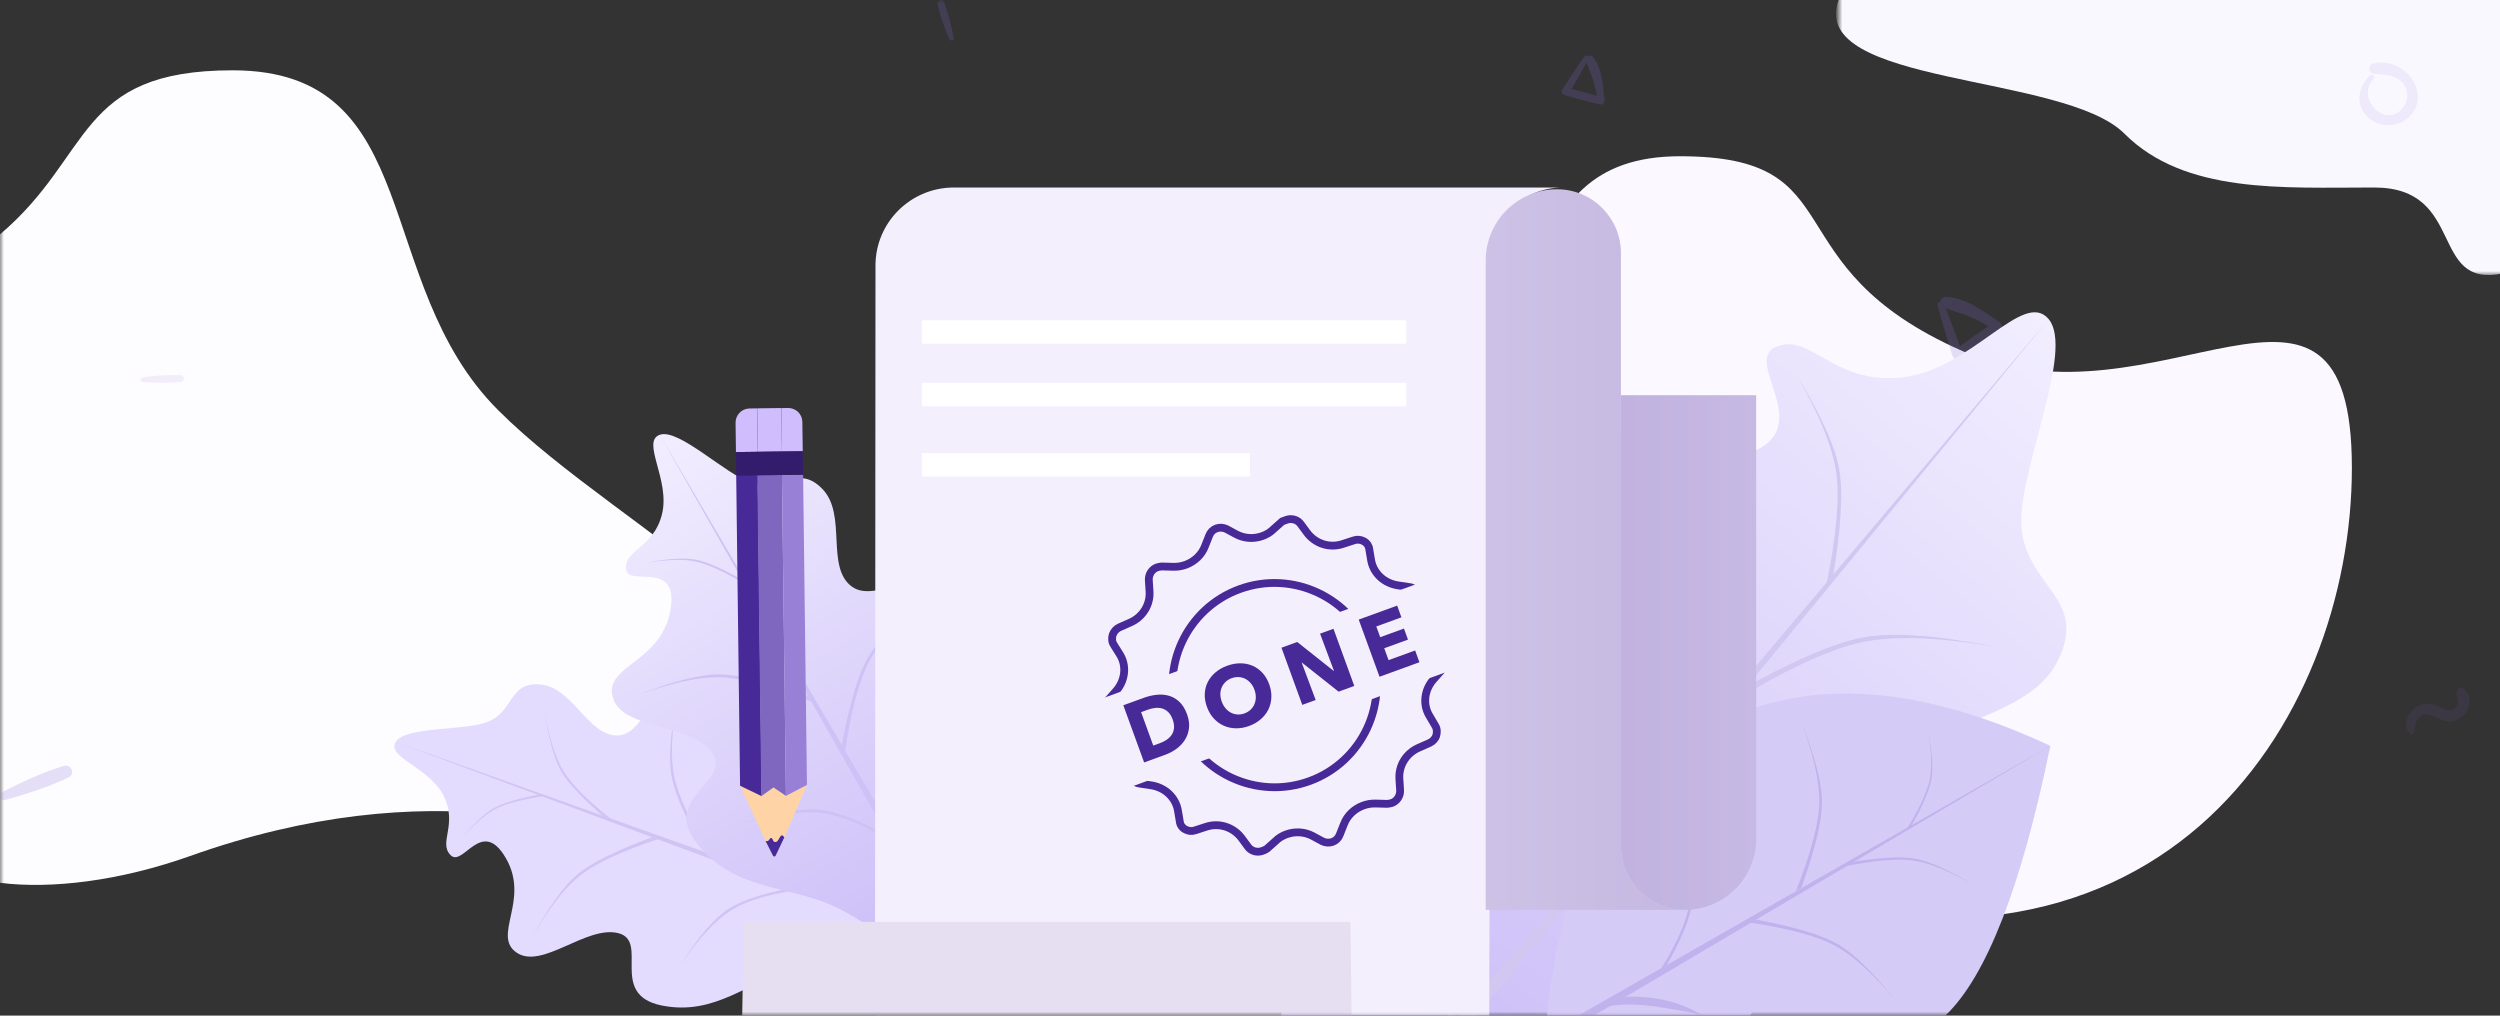<svg xmlns="http://www.w3.org/2000/svg" xmlns:xlink="http://www.w3.org/1999/xlink" width="320" height="130" viewBox="0 0 320 130">
  <rect x="0" y="0" width="320" height="130" fill="#333333" stroke="none"/>
  <defs>
    <path id="order_placed_illustration-a" d="M0,6.009 C0,2.691 2.694,0 6.001,0 L313.999,0 C317.313,0 320,2.685 320,6.009 L320,130 L0,130 L0,6.009 Z"/>
    <linearGradient id="order_placed_illustration-c" x1="50%" x2="50%" y1="0%" y2="100%">
      <stop offset="0%" stop-color="#F2EEFF"/>
      <stop offset="100%" stop-color="#C9BBF7"/>
    </linearGradient>
    <linearGradient id="order_placed_illustration-d" x1="50%" x2="50%" y1="0%" y2="100%">
      <stop offset="0%" stop-color="#F2EEFF"/>
      <stop offset="100%" stop-color="#C9BBF7"/>
    </linearGradient>
    <linearGradient id="order_placed_illustration-e" x1="100%" x2="0%" y1="50%" y2="50%">
      <stop offset="0%" stop-color="#C6B9E3"/>
      <stop offset="100%" stop-color="#C1B2DF"/>
    </linearGradient>
    <linearGradient id="order_placed_illustration-f" x1="0%" x2="100%" y1="50%" y2="50%">
      <stop offset="0%" stop-color="#CDC2E6"/>
      <stop offset="100%" stop-color="#C6B8E1"/>
    </linearGradient>
  </defs>
  <g fill="none" fill-rule="evenodd">
    <mask id="order_placed_illustration-b" fill="#fff">
      <use xlink:href="#order_placed_illustration-a"/>
    </mask>
    <path fill="#FAF8FF" fill-rule="nonzero" d="M320,35.205 C324,24.205 291.163,25.85 283.421,18.108 C275.679,10.366 263.197,11.205 251.421,11.205 C239.646,11.205 244.456,-1.773 235,0.205 C235,4.205 235,15.872 235,35.205 C287.667,35.205 316,35.205 320,35.205 Z" mask="url(#order_placed_illustration-b)" transform="rotate(180 277.668 17.603)"/>
    <path fill="#FDFCFF" fill-rule="nonzero" d="M24.338,109.568 C85.494,87.823 112.674,136.748 112.674,109.568 C112.674,82.387 80.058,68.797 63.75,52.489 C47.441,36.18 54.578,9 29.774,9 C9.698,9 11.98,19.862 0,30 C0,34 0,98 0,113 C6.49,113.818 15.264,112.794 24.338,109.568 Z" mask="url(#order_placed_illustration-b)"/>
    <path fill="#FBF9FF" fill-rule="nonzero" d="M220.02,112.238 C276.111,92.295 301.04,137.168 301.04,112.238 C301.04,87.309 271.125,74.844 256.168,59.887 C241.21,44.929 247.756,20 225.006,20 C202.256,20 213.718,33.974 188.859,44.929 C163.999,55.884 139,27.479 139,59.887 C139,92.295 163.929,132.182 220.02,112.238 Z" mask="url(#order_placed_illustration-b)" transform="matrix(-1 0 0 1 440.04 0)"/>
    <g fill="#856DD8" fill-rule="nonzero" mask="url(#order_placed_illustration-b)">
      <path d="M309.009,93.762 C309.096,93.189 309.08,92.646 309.397,92.141 C310.037,91.138 310.943,91.388 311.821,91.831 C312.715,92.283 313.559,92.55 314.528,92.132 C316.045,91.476 316.76,89.186 315.31,88.108 C314.842,87.757 314.378,88.334 314.441,88.777 C314.528,89.391 314.834,90.072 314.307,90.599 C313.601,91.305 312.773,90.712 312.067,90.394 C311.307,90.051 310.496,89.976 309.715,90.294 C308.365,90.841 307.383,92.671 308.457,93.908 C308.607,94.079 308.971,94 309.009,93.762 L309.009,93.762 Z" opacity=".1"/>
      <path d="M.583 102.41C3.34 101.659 6.185 100.738 8.765 99.514 9.711 99.066 9.099 97.742 8.134 98.045 5.459 98.877 2.778 100.095.293 101.381-.205 101.64-.041 102.58.583 102.41L.583 102.41zM249.89 45.479C250.047 45.987 250.53 46.15 250.969 45.849 252.695 44.676 254.414 43.528 256.052 42.229 256.365 41.978 256.296 41.476 255.989 41.263 254.075 39.951 251.496 38.013 249.068 38 248.453 37.994 248.021 38.866 248.648 39.224 249.627 39.788 250.8 39.989 251.848 40.422 253.052 40.924 254.251 41.514 255.317 42.273 255.343 41.921 255.368 41.57 255.387 41.219 253.561 42.342 251.842 43.603 250.11 44.858 250.449 44.927 250.794 44.996 251.133 45.065 250.392 42.969 249.633 40.892 248.811 38.828 248.629 38.395 247.889 38.634 248.014 39.092 248.591 41.238 249.225 43.358 249.89 45.479z" opacity=".2"/>
      <path d="M18.234 48.89C19.839 49.011 21.526 49.057 23.131 48.897 23.722 48.84 23.647 48.036 23.074 48.015 21.494 47.954 19.839 48.089 18.276 48.299 17.967 48.342 17.871 48.862 18.234 48.89L18.234 48.89zM303.353 9.657C301.966 10.989 301.441 13.062 302.762 14.665 304.006 16.173 306.421 16.488 307.974 15.289 311.732 12.387 307.814 7.043 303.762 8.148 303.011 8.353 303.199 9.425 303.939 9.464 305.122 9.53 306.393 9.574 307.338 10.409 308.355 11.299 308.377 12.807 307.543 13.835 305.332 16.549 301.496 12.553 303.818 10.121 304.116 9.817 303.663 9.364 303.353 9.657L303.353 9.657z" opacity=".1"/>
      <path d="M200.01,8.819 C200.443,10.428 200.918,12.019 201.417,13.609 C201.534,13.99 201.897,14.113 202.226,13.887 C203.52,13.007 204.81,12.146 206.038,11.172 C206.273,10.983 206.221,10.607 205.991,10.447 C204.555,9.463 202.621,8.009 200.8,8 C200.339,7.995 200.014,8.649 200.485,8.918 C201.219,9.341 202.099,9.492 202.885,9.816 C203.788,10.193 204.687,10.635 205.487,11.205 C205.506,10.941 205.525,10.678 205.539,10.414 C204.17,11.256 202.88,12.202 201.581,13.143 C201.836,13.195 202.094,13.247 202.348,13.299 C201.793,11.727 201.224,10.169 200.607,8.621 C200.476,8.296 199.92,8.475 200.01,8.819 L200.01,8.819 Z" opacity=".2" transform="rotate(50 203.095 11)"/>
      <path d="M187.369,61.156 C188.781,60.482 190.228,59.703 191.501,58.79 C191.968,58.454 191.508,57.8 191.016,58.059 C189.657,58.772 188.328,59.693 187.117,60.63 C186.868,60.817 187.048,61.309 187.369,61.156 L187.369,61.156 Z" opacity=".2" transform="rotate(-80 189.348 59.593)"/>
      <path d="M122.083,4.888 C121.789,3.351 121.405,1.753 120.844,0.289 C120.64,-0.247 119.889,0.03 120.014,0.573 C120.356,2.071 120.91,3.587 121.509,4.999 C121.63,5.286 122.152,5.237 122.083,4.888 L122.083,4.888 Z" opacity=".2"/>
    </g>
    <g fill-rule="nonzero" mask="url(#order_placed_illustration-b)">
      <g transform="rotate(40 97.815 320.036)">
        <path fill="url(#order_placed_illustration-c)" d="M72.325,93.349 C70.838,81.879 90.016,78.635 89.655,70.335 C89.295,62.036 70.735,66.109 67.363,58.446 C63.991,50.783 75.516,42.015 73.308,33.182 C71.099,24.348 63.849,28.768 58.446,22.778 C53.767,17.591 49.381,1.434 44.328,0.486 C39.275,-0.461 40.927,11.871 34.668,18.32 C28.408,24.769 21.9,21.264 19.806,25.751 C17.712,30.238 33.03,30.203 24.265,40.612 C15.499,51.022 2.504,44.21 0.486,52.502 C-1.532,60.793 14.373,68.153 15.348,77.248 C16.322,86.344 -1.789,80.423 0.486,95.6 C2.762,110.777 18.88,121.267 26.362,131.916 C34.022,125.488 64.664,99.777 72.325,93.349 Z"/>
        <path fill="#D1C8F2" d="M75.391,111.973 C68.099,113.635 62.142,115.905 57.519,118.781 C52.896,121.658 48.641,127.332 44.753,135.802 L44.753,134.1 C48.983,125.794 53.238,120.404 57.519,117.93 C61.8,115.457 67.757,113.471 75.391,111.973 Z"/>
        <path fill="#D1C8F2" d="M43.902,96.654 C36.611,98.317 30.653,100.586 26.03,103.463 C21.407,106.339 16.868,112.013 12.413,120.484 L12.413,118.781 C17.21,110.475 21.749,105.085 26.03,102.612 C30.311,100.138 36.269,98.152 43.902,96.654 Z" transform="matrix(-1 0 0 1 56.316 0)"/>
        <path fill="#D1C8F2" d="M83.05,70.272 C73.489,71.934 66.397,74.204 61.774,77.08 C57.151,79.957 51.477,85.63 44.753,94.101 L44.753,92.399 C51.82,84.093 57.493,78.703 61.774,76.229 C66.055,73.756 73.147,71.77 83.05,70.272 Z"/>
        <path fill="#D1C8F2" d="M43.902,54.953 C34.341,56.615 27.249,58.885 22.626,61.761 C18.003,64.638 12.329,70.312 5.605,78.782 L5.605,77.08 C12.671,68.774 18.345,63.384 22.626,60.91 C26.907,58.437 33.999,56.451 43.902,54.953 Z" transform="matrix(-1 0 0 1 49.507 0)"/>
        <path fill="#D1C8F2" d="M70.589,41.336 C63.076,42.642 57.504,44.426 53.872,46.686 C50.239,48.946 45.781,53.404 40.498,60.059 L40.498,58.722 C46.05,52.195 50.508,47.961 53.872,46.017 C57.235,44.074 62.808,42.513 70.589,41.336 Z" transform="rotate(-20 55.543 50.698)"/>
        <path fill="#D1C8F2" d="M45.878,28.571 C40.073,29.58 35.767,30.958 32.96,32.704 C30.153,34.451 26.709,37.896 22.626,43.038 L22.626,42.005 C26.916,36.962 30.361,33.689 32.96,32.188 C35.559,30.686 39.865,29.48 45.878,28.571 Z" transform="scale(-1 1) rotate(-10 0 427.306)"/>
        <polygon fill="#D1C8F2" points="44.318 .486 45.513 115.846 43.981 117.132"/>
      </g>
    </g>
    <g fill-rule="nonzero" mask="url(#order_placed_illustration-b)">
      <g transform="rotate(60 60.463 254.377)">
        <path fill="#D5CBF7" d="M47.018,28.911 C45.326,21.861 37.599,12.224 23.837,0 C7.946,11.128 0,23.556 0,37.283 C0,50.707 6.32,62.139 21.517,73.077 C22.017,72.211 46.018,30.643 47.018,28.911 Z"/>
        <path fill="#C0B3ED" d="M28.152,59.588 C26.023,62.158 24.689,64.468 24.152,66.516 L24.04,63.972 C24.974,62.067 26.056,60.439 27.286,59.088 C28.516,57.737 29.926,56.626 31.518,55.757 C31.403,55.74 30.281,57.017 28.152,59.588 Z"/>
        <path fill="#C0B3ED" d="M23.633,46.043 C20.142,46.839 17.29,47.926 15.076,49.303 C12.863,50.68 10.69,53.397 8.557,57.452 L8.557,56.637 C10.853,52.66 13.026,50.08 15.076,48.895 C17.126,47.711 19.978,46.76 23.633,46.043 Z" transform="matrix(-1 0 0 1 32.19 0)"/>
        <path fill="#C0B3ED" d="M42.376,33.412 C37.798,34.208 34.403,35.294 32.19,36.672 C29.976,38.049 27.26,40.765 24.04,44.821 L24.04,44.006 C27.423,40.029 30.14,37.448 32.19,36.264 C34.239,35.08 37.635,34.129 42.376,33.412 Z"/>
        <path fill="#C0B3ED" d="M23.633,26.078 C19.055,26.873 15.66,27.96 13.446,29.337 C11.233,30.715 8.516,33.431 5.297,37.487 L5.297,36.672 C8.68,32.695 11.397,30.114 13.446,28.93 C15.496,27.746 18.891,26.795 23.633,26.078 Z" transform="matrix(-1 0 0 1 28.93 0)"/>
        <path fill="#C0B3ED" d="M36.41,19.558 C32.813,20.184 30.145,21.037 28.406,22.119 C26.667,23.202 24.532,25.336 22.003,28.522 L22.003,27.882 C24.661,24.757 26.796,22.73 28.406,21.799 C30.016,20.869 32.684,20.122 36.41,19.558 Z" transform="rotate(-20 29.206 24.04)"/>
        <path fill="#C0B3ED" d="M24.579,13.446 C21.799,13.929 19.738,14.589 18.394,15.425 C17.05,16.262 15.401,17.911 13.446,20.373 L13.446,19.878 C15.5,17.464 17.15,15.897 18.394,15.178 C19.638,14.459 21.7,13.882 24.579,13.446 Z" transform="scale(-1 1) rotate(-10 0 234.223)"/>
        <polygon fill="#C0B3ED" points="23.832 0 24.518 67.882 23.518 69.614"/>
      </g>
    </g>
    <g fill-rule="nonzero" mask="url(#order_placed_illustration-b)">
      <g transform="rotate(-70 103.023 26.462)">
        <path fill="#E4DCFF" d="M21.714,71.162 C28.313,66.408 37.894,55.952 39.44,51.68 C40.986,47.408 34.68,48.768 34,43.52 C33.32,38.272 41.645,36.437 41.48,32.64 C41.315,28.843 32.823,30.706 31.28,27.2 C29.737,23.694 35.011,19.682 34,15.64 C32.989,11.598 29.672,13.62 27.2,10.88 C25.059,8.506 23.052,1.114 20.74,0.68 C18.428,0.246 19.184,5.889 16.32,8.84 C13.456,11.791 10.478,10.187 9.52,12.24 C8.562,14.293 15.571,14.277 11.56,19.04 C7.549,23.803 1.603,20.686 0.68,24.48 C-0.243,28.274 7.034,31.641 7.48,35.803 C7.926,39.965 -0.361,37.256 0.68,44.2 C1.721,51.144 7.457,53.608 10.88,58.48 C13.866,62.73 14.625,67.461 19.766,71.162 C20.094,71.398 21.377,71.404 21.714,71.162 Z"/>
        <path fill="#D0C4F4" d="M34.953,51.692 C31.617,52.452 28.891,53.491 26.776,54.807 C24.66,56.123 22.713,58.719 20.935,62.595 L20.935,61.816 C22.87,58.015 24.817,55.549 26.776,54.417 C28.735,53.286 31.46,52.377 34.953,51.692 Z"/>
        <path fill="#D0C4F4" d="M20.545,44.682 C17.209,45.443 14.483,46.481 12.368,47.798 C10.253,49.114 8.176,51.71 6.137,55.586 L6.137,54.807 C8.332,51.006 10.409,48.54 12.368,47.408 C14.327,46.276 17.052,45.368 20.545,44.682 Z" transform="matrix(-1 0 0 1 26.683 0)"/>
        <path fill="#D0C4F4" d="M38.458,32.611 C34.083,33.372 30.838,34.41 28.723,35.726 C26.607,37.042 24.011,39.638 20.935,43.514 L20.935,42.735 C24.168,38.935 26.764,36.468 28.723,35.337 C30.682,34.205 33.927,33.296 38.458,32.611 Z"/>
        <path fill="#D0C4F4" d="M20.545,25.602 C16.171,26.362 12.926,27.401 10.81,28.717 C8.695,30.033 6.099,32.629 3.022,36.505 L3.022,35.726 C6.255,31.925 8.851,29.459 10.81,28.328 C12.769,27.196 16.014,26.287 20.545,25.602 Z" transform="matrix(-1 0 0 1 23.568 0)"/>
        <path fill="#D0C4F4" d="M32.756,19.371 C29.319,19.969 26.769,20.785 25.107,21.819 C23.445,22.853 21.405,24.893 18.988,27.938 L18.988,27.326 C21.528,24.34 23.568,22.402 25.107,21.513 C26.646,20.624 29.196,19.91 32.756,19.371 Z" transform="rotate(-20 25.872 23.655)"/>
        <path fill="#D0C4F4" d="M21.449,13.53 C18.793,13.992 16.823,14.623 15.539,15.422 C14.254,16.221 12.678,17.797 10.81,20.15 L10.81,19.677 C12.773,17.37 14.349,15.872 15.539,15.185 C16.728,14.498 18.698,13.946 21.449,13.53 Z" transform="scale(-1 1) rotate(-10 0 201.204)"/>
        <polygon fill="#D0C4F4" points="20.735 .68 21.324 84.762 20.156 84.762"/>
      </g>
    </g>
    <g fill-rule="nonzero" mask="url(#order_placed_illustration-b)">
      <g transform="rotate(-30 156.067 -86.896)">
        <path fill="url(#order_placed_illustration-d)" d="M23.842,78.138 C31.089,72.919 41.61,61.438 43.307,56.747 C45.004,52.056 38.08,53.549 37.333,47.787 C36.587,42.024 45.728,40.01 45.547,35.84 C45.365,31.67 36.041,33.717 34.347,29.867 C32.653,26.017 38.443,21.612 37.333,17.173 C36.224,12.735 32.581,14.956 29.867,11.947 C27.516,9.34 25.312,1.223 22.773,0.747 C20.235,0.271 21.065,6.467 17.92,9.707 C14.775,12.947 11.505,11.186 10.453,13.44 C9.401,15.694 17.097,15.677 12.693,20.907 C8.289,26.137 1.761,22.714 0.747,26.88 C-0.267,31.046 7.724,34.744 8.213,39.313 C8.703,43.883 -0.397,40.908 0.747,48.533 C1.89,56.158 8.188,58.863 11.947,64.213 C15.226,68.88 16.059,74.075 21.704,78.138 C22.064,78.398 23.473,78.404 23.842,78.138 Z"/>
        <path fill="#CDC1F5" d="M38.38,56.759 C34.717,57.595 31.724,58.735 29.401,60.18 C27.078,61.625 24.94,64.476 22.987,68.732 L22.987,67.876 C25.112,63.703 27.25,60.995 29.401,59.752 C31.552,58.51 34.545,57.512 38.38,56.759 Z"/>
        <path fill="#CDC1F5" d="M22.56,49.063 C18.896,49.898 15.903,51.038 13.58,52.484 C11.258,53.929 8.977,56.779 6.739,61.035 L6.739,60.18 C9.149,56.007 11.43,53.299 13.58,52.056 C15.731,50.813 18.724,49.816 22.56,49.063 Z" transform="matrix(-1 0 0 1 29.299 0)"/>
        <path fill="#CDC1F5" d="M42.228,35.808 C37.425,36.643 33.861,37.783 31.539,39.229 C29.216,40.674 26.365,43.524 22.987,47.78 L22.987,46.925 C26.537,42.752 29.388,40.044 31.539,38.801 C33.69,37.558 37.253,36.561 42.228,35.808 Z"/>
        <path fill="#CDC1F5" d="M22.56,28.112 C17.756,28.947 14.193,30.087 11.87,31.532 C9.547,32.978 6.697,35.828 3.319,40.084 L3.319,39.229 C6.869,35.055 9.719,32.347 11.87,31.105 C14.021,29.862 17.584,28.864 22.56,28.112 Z" transform="matrix(-1 0 0 1 25.878 0)"/>
        <path fill="#CDC1F5" d="M35.967,21.27 C32.193,21.927 29.393,22.823 27.568,23.958 C25.743,25.094 23.504,27.333 20.849,30.677 L20.849,30.005 C23.639,26.726 25.878,24.599 27.568,23.622 C29.258,22.646 32.058,21.862 35.967,21.27 Z" transform="rotate(-20 28.408 25.974)"/>
        <path fill="#CDC1F5" d="M23.552,14.857 C20.636,15.364 18.472,16.056 17.062,16.934 C15.652,17.811 13.921,19.542 11.87,22.126 L11.87,21.606 C14.026,19.073 15.756,17.428 17.062,16.674 C18.368,15.919 20.531,15.314 23.552,14.857 Z" transform="scale(-1 1) rotate(-10 0 220.93)"/>
        <polygon fill="#CDC1F5" points="22.768 .747 23.319 79.369 22.226 79.427"/>
      </g>
    </g>
    <g mask="url(#order_placed_illustration-b)">
      <g transform="translate(72 24)">
        <g transform="translate(23)">
          <path fill="#F4EFFC" fill-rule="nonzero" d="M17.062,9.985 L17,106 L95.627,106 L95.799,9.985 L95.799,9.147 C95.799,4.095 99.919,0 105,0 L27.106,0 C21.559,-0.002 17.062,4.469 17.062,9.985 Z"/>
          <path fill="url(#order_placed_illustration-e)" fill-rule="nonzero" d="M129.789,83.82 L129.789,26.586 L112.48,26.586 L112.48,84.277 C112.48,88.795 116.143,92.459 120.661,92.459 L120.661,92.459 L120.675,92.459 C125.552,92.461 129.534,88.634 129.789,83.82 Z"/>
          <path fill="url(#order_placed_illustration-f)" fill-rule="nonzero" d="M112.48,84.28 L112.48,80.907 L112.48,26.589 L112.48,8.407 C112.48,3.889 108.816,0.225 104.298,0.225 L104.298,0.225 L104.298,0.225 C99.257,0.225 95.17,4.311 95.17,9.352 L95.17,10.189 L95.17,80.907 L95.17,82.498 L95.17,92.461 L120.661,92.461 C116.143,92.461 112.48,88.798 112.48,84.28 Z"/>
          <polygon fill="#E5DFF1" fill-rule="nonzero" points="78 106 77.861 94 .211 94 0 106"/>
          <polygon fill="#FFF" fill-rule="nonzero" points="23 34 65 34 65 37 23 37"/>
          <polygon fill="#FFF" fill-rule="nonzero" points="23 25 85 25 85 28 23 28"/>
          <g transform="translate(40 36)">
            <path stroke="#482998" d="M49.523,32.293 C49.421,32.74 49.165,33.088 48.756,33.287 L47.478,33.983 C45.945,34.828 45.076,36.518 45.434,38.207 L45.689,39.599 C45.792,40.046 45.638,40.494 45.383,40.842 C45.127,41.19 44.718,41.388 44.258,41.438 L42.775,41.537 C40.986,41.637 39.504,42.83 39.044,44.47 L38.635,45.861 C38.43,46.508 37.817,47.005 37.101,47.005 C36.897,47.005 36.692,46.955 36.488,46.905 L35.108,46.358 C34.596,46.16 34.085,46.06 33.523,46.06 C32.347,46.06 31.171,46.557 30.405,47.452 L29.433,48.545 C29.127,48.893 28.718,49.092 28.258,49.092 C27.798,49.092 27.389,48.893 27.082,48.595 L26.111,47.502 C25.344,46.657 24.219,46.16 23.044,46.16 C22.481,46.16 21.919,46.259 21.408,46.508 L20.028,47.054 C19.823,47.104 19.619,47.104 19.414,47.104 C18.698,47.104 18.085,46.657 17.881,46.011 L17.472,44.619 C16.96,42.979 15.478,41.786 13.689,41.736 L12.257,41.687 C11.797,41.687 11.388,41.488 11.082,41.14 C10.775,40.792 10.673,40.345 10.775,39.947 L11.031,38.555 C11.337,36.866 10.468,35.176 8.884,34.331 L7.606,33.635 C7.197,33.436 6.941,33.088 6.839,32.641 C6.737,32.194 6.839,31.746 7.094,31.398 L7.963,30.206 C8.986,28.814 8.986,26.925 7.912,25.534 L7.043,24.391 C6.788,24.043 6.685,23.595 6.788,23.148 C6.89,22.701 7.146,22.353 7.555,22.154 L8.832,21.458 C10.366,20.613 11.235,18.924 10.877,17.234 L10.571,15.792 C10.468,15.345 10.622,14.898 10.877,14.55 C11.184,14.202 11.542,14.003 12.002,13.953 L13.484,13.854 C15.273,13.755 16.756,12.562 17.216,10.922 L17.625,9.53 C17.829,8.884 18.443,8.387 19.159,8.387 C19.363,8.387 19.567,8.437 19.772,8.486 L21.152,9.033 C21.663,9.232 22.175,9.331 22.737,9.331 C23.913,9.331 25.088,8.834 25.855,7.94 L26.826,6.846 C27.133,6.498 27.542,6.3 28.002,6.3 C28.462,6.3 28.871,6.498 29.178,6.797 L30.149,7.89 C30.916,8.735 32.041,9.232 33.216,9.232 C33.779,9.232 34.341,9.132 34.852,8.884 L36.232,8.337 C36.386,8.337 36.59,8.337 36.795,8.337 C37.51,8.337 38.124,8.785 38.328,9.431 L38.737,10.822 C39.248,12.462 40.731,13.655 42.52,13.705 L44.002,13.755 C44.462,13.755 44.871,13.953 45.178,14.301 C45.485,14.649 45.587,15.097 45.485,15.494 L45.229,16.886 C44.922,18.576 45.792,20.265 47.376,21.11 L48.654,21.806 C49.063,22.005 49.319,22.353 49.421,22.8 C49.523,23.248 49.421,23.695 49.165,24.043 L48.347,25.236 C47.325,26.627 47.325,28.516 48.399,29.907 L49.268,31.051 C49.523,31.448 49.574,31.846 49.523,32.293 Z" transform="rotate(-20 28.145 27.696)"/>
            <path stroke="#482998" d="M28.145,14.62 C20.937,14.62 15.069,20.488 15.069,27.696 C15.069,34.903 20.937,40.771 28.145,40.771 C35.352,40.771 41.22,34.903 41.22,27.696 C41.22,20.488 35.352,14.62 28.145,14.62 Z" transform="rotate(-20 28.145 27.696)"/>
            <polygon fill="#F4EFFC" points="4.371 21.752 51.918 21.752 51.918 33.639 4.371 33.639" transform="rotate(-20 28.145 27.696)"/>
            <path fill="#482998" fill-rule="nonzero" d="M16.257,27.499 C16.257,28.181 16.131,28.77 15.878,29.265 C15.625,29.76 15.291,30.167 14.877,30.486 C14.462,30.805 13.995,31.039 13.474,31.19 C12.954,31.34 12.426,31.415 11.89,31.415 L8.986,31.415 L8.986,23.627 L11.802,23.627 C12.352,23.627 12.895,23.691 13.43,23.82 C13.966,23.948 14.442,24.161 14.86,24.458 C15.278,24.755 15.616,25.152 15.872,25.651 C16.129,26.15 16.257,26.766 16.257,27.499 Z M14.299,27.499 C14.299,27.059 14.228,26.694 14.085,26.405 C13.942,26.115 13.751,25.884 13.513,25.712 C13.274,25.539 13.003,25.416 12.699,25.343 C12.394,25.27 12.081,25.233 11.758,25.233 L10.823,25.233 L10.823,29.787 L11.714,29.787 C12.052,29.787 12.376,29.749 12.688,29.672 C12.999,29.595 13.274,29.468 13.513,29.292 C13.751,29.116 13.942,28.881 14.085,28.588 C14.228,28.295 14.299,27.932 14.299,27.499 Z M27.452,27.488 C27.452,28.104 27.345,28.667 27.133,29.177 C26.92,29.686 26.625,30.123 26.247,30.486 C25.869,30.849 25.42,31.129 24.9,31.327 C24.379,31.525 23.814,31.624 23.206,31.624 C22.597,31.624 22.034,31.525 21.517,31.327 C21,31.129 20.553,30.849 20.175,30.486 C19.797,30.123 19.502,29.686 19.29,29.177 C19.077,28.667 18.971,28.104 18.971,27.488 C18.971,26.865 19.077,26.302 19.29,25.8 C19.502,25.297 19.797,24.87 20.175,24.518 C20.553,24.166 21,23.895 21.517,23.704 C22.034,23.513 22.597,23.418 23.206,23.418 C23.814,23.418 24.379,23.513 24.9,23.704 C25.42,23.895 25.869,24.166 26.247,24.518 C26.625,24.87 26.92,25.297 27.133,25.8 C27.345,26.302 27.452,26.865 27.452,27.488 Z M25.439,27.488 C25.439,27.151 25.384,26.835 25.274,26.542 C25.164,26.249 25.011,25.998 24.817,25.789 C24.623,25.58 24.388,25.415 24.113,25.294 C23.838,25.173 23.536,25.112 23.206,25.112 C22.876,25.112 22.575,25.173 22.304,25.294 C22.032,25.415 21.798,25.58 21.6,25.789 C21.402,25.998 21.249,26.249 21.143,26.542 C21.037,26.835 20.984,27.151 20.984,27.488 C20.984,27.84 21.039,28.165 21.149,28.462 C21.259,28.759 21.411,29.013 21.605,29.226 C21.799,29.439 22.032,29.606 22.304,29.727 C22.575,29.848 22.876,29.908 23.206,29.908 C23.536,29.908 23.836,29.848 24.108,29.727 C24.379,29.606 24.614,29.439 24.812,29.226 C25.01,29.013 25.164,28.759 25.274,28.462 C25.384,28.165 25.439,27.84 25.439,27.488 Z M35.478,31.415 L32.343,26.322 L32.31,26.322 L32.354,31.415 L30.528,31.415 L30.528,23.627 L32.673,23.627 L35.797,28.709 L35.83,28.709 L35.786,23.627 L37.612,23.627 L37.612,31.415 L35.478,31.415 Z M41.051,31.415 L41.051,23.627 L46.287,23.627 L46.287,25.222 L42.866,25.222 L42.866,26.685 L46.1,26.685 L46.1,28.192 L42.866,28.192 L42.866,29.809 L46.485,29.809 L46.485,31.415 L41.051,31.415 Z" transform="rotate(-20 27.736 27.521)"/>
          </g>
          <polygon fill="#FFF" fill-rule="nonzero" points="23 17 85 17 85 20 23 20"/>
        </g>
        <g transform="rotate(-32 74.429 21.31)">
          <g fill-rule="nonzero" transform="translate(0 40.682)">
            <path fill="#482998" d="M1.957,8.452 C1.832,8.518 1.709,8.6 1.57,8.625 C1.432,8.65 1.264,8.6 1.209,8.468 C1.13,8.28 1.309,8.007 1.145,7.88 C0.998,7.766 0.802,7.95 0.616,7.964 C0.498,7.973 0.395,7.907 0.32,7.814 L0.127,9.934 C0.114,10.084 0.28,10.186 0.407,10.105 L2.589,8.711 C2.6,8.609 2.602,8.507 2.577,8.418 C2.5,8.141 2.123,8.366 1.957,8.452 Z"/>
            <path fill="#FED3A6" d="M1.298,0.098 L0.323,7.814 C0.398,7.907 0.5,7.973 0.618,7.964 C0.805,7.95 1,7.764 1.148,7.88 C1.309,8.007 1.132,8.277 1.211,8.468 C1.266,8.6 1.432,8.65 1.573,8.625 C1.711,8.6 1.834,8.518 1.959,8.452 C2.125,8.366 2.502,8.141 2.582,8.42 C2.607,8.511 2.605,8.611 2.593,8.714 L8.614,4.545 L1.298,0.098 Z"/>
          </g>
          <polygon fill="#482998" fill-rule="nonzero" points="2.936 43.377 1.298 40.78 21.92 6.845 24.27 8.273"/>
          <polygon fill="#7F66BF" fill-rule="nonzero" points="5.589 44.989 4.814 43.227 2.895 43.352 24.23 8.248 26.923 9.886"/>
          <polygon fill="#9880D6" fill-rule="nonzero" points="8.614 45.227 5.589 44.989 26.923 9.886 29.239 11.293"/>
          <g fill="#CFBDFD" fill-rule="nonzero" transform="translate(23.41)">
            <path d="M4.505.468C3.652-.05 2.539.22 2.02 1.075L.073 4.282 2.464 5.734 5.35.984 4.505.468zM8.723 3.032L7.989 2.586 5.102 7.336 7.38 8.72 9.327 5.514C9.848 4.664 9.577 3.552 8.723 3.032z"/>
            <polygon points="2.452 2.611 8.012 2.611 8.012 5.702 2.452 5.702" transform="rotate(-58.71 5.232 4.157)"/>
          </g>
          <g fill="#331C6B" fill-rule="nonzero" transform="translate(21.818 4.09)">
            <polygon points="4.032 1.63 2.452 4.182 5.12 5.805 6.686 3.243"/>
            <polygon points="1.661 .189 .102 2.755 2.452 4.182 4.032 1.63"/>
            <polygon points="8.97 4.632 6.686 3.243 5.12 5.805 7.411 7.198"/>
          </g>
        </g>
      </g>
    </g>
  </g>
</svg>
